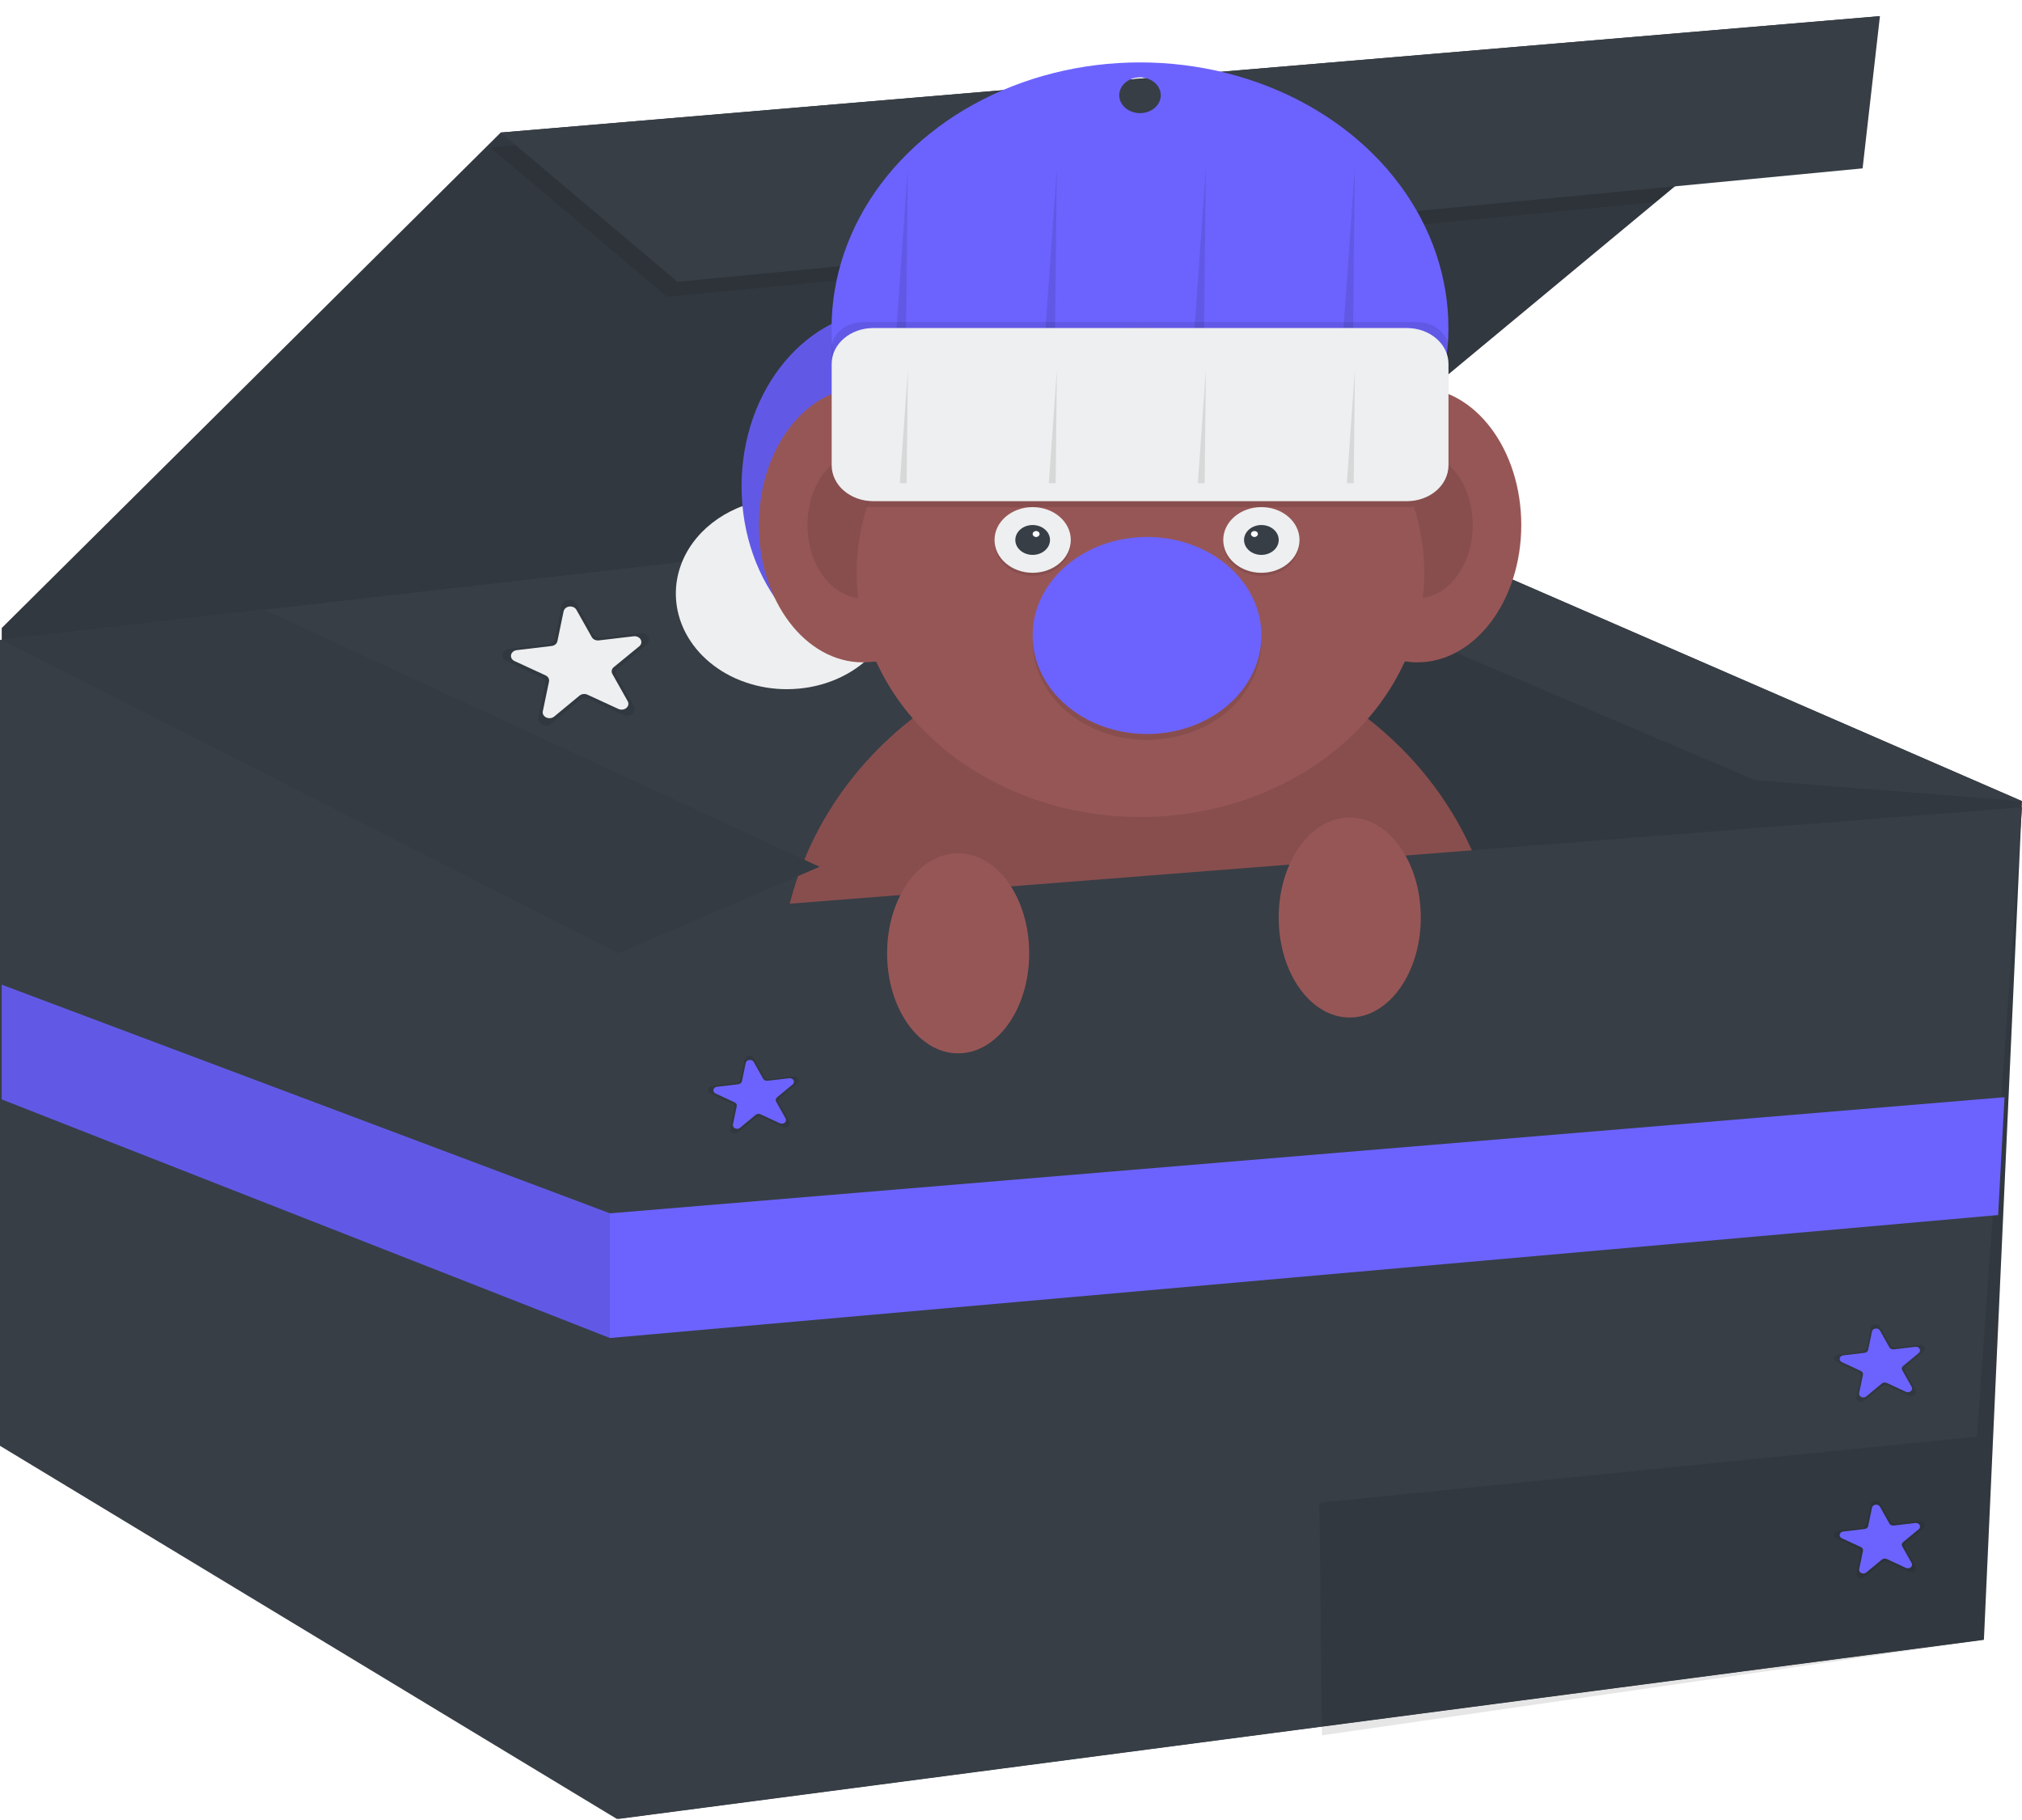 <svg width="501" height="451" viewBox="0 0 501 451" fill="none" xmlns="http://www.w3.org/2000/svg">
<g clip-path="url(#clip0_13_231)" filter="url(#filter0_d_13_231)">
<path d="M465.799 0L461.127 3.875L410.297 46.06L324.126 117.574L328.185 423.692L0.428 354.198V151.589L124.069 28.84L465.799 0Z" fill="#373E46"/>
<path opacity="0.1" d="M465.799 0L461.127 3.875L410.297 46.06L324.126 117.574L328.185 423.692L0.428 354.198V151.589L124.069 28.84L465.799 0Z" fill="black"/>
<path d="M501 194.478L491.559 402.261L153.261 446.631L0.428 354.198V154.545L324.126 117.574L501 194.478Z" fill="#373E46"/>
<path d="M500.572 194.478L491.124 402.261L152.833 446.631L0 354.198V154.545L323.698 117.574L500.572 194.478Z" fill="#373E46"/>
<path opacity="0.1" d="M461.127 3.875L410.297 46.06L165.285 69.511L121.493 32.534L461.127 3.875Z" fill="black"/>
<path opacity="0.1" d="M324.126 117.574L327.559 425.927L491.559 402.261L501 194.478L324.126 117.574Z" fill="black"/>
<path d="M501 194.478L434.887 189.298L276.078 121.582L324.126 117.574L501 194.478Z" fill="#373E46"/>
<path d="M124.069 28.84L167.861 65.811L461.504 37.714L465.799 0L124.069 28.84Z" fill="#373E46"/>
<path d="M222.378 143.084C222.387 144.837 222.173 146.585 221.739 148.297C220.937 151.396 219.415 154.323 217.265 156.901C216.538 157.764 215.748 158.586 214.9 159.362C210.466 163.409 204.509 165.97 198.089 166.59C197.04 166.694 195.986 166.746 194.931 166.744C191.489 166.743 188.077 166.183 184.876 165.093C183.96 164.785 183.063 164.434 182.192 164.041C175.978 161.235 171.243 156.492 168.954 150.78C168.62 149.962 168.345 149.127 168.129 148.281C167.957 147.631 167.822 146.971 167.714 146.304C167.545 145.232 167.459 144.15 167.458 143.068C167.454 140.724 167.857 138.394 168.653 136.153C168.807 135.702 168.986 135.256 169.177 134.81C170.938 130.747 173.961 127.178 177.916 124.493C181.872 121.808 186.607 120.111 191.607 119.587C196.606 119.062 201.676 119.731 206.264 121.52C210.852 123.308 214.781 126.148 217.623 129.729C220.741 133.664 222.399 138.32 222.378 143.084Z" fill="#EEEFF0"/>
<path d="M220.237 160.089C240.391 160.089 256.729 140.556 256.729 116.462C256.729 92.368 240.391 72.836 220.237 72.836C200.083 72.836 183.745 92.368 183.745 116.462C183.745 140.556 200.083 160.089 220.237 160.089Z" fill="#6C63FF"/>
<path opacity="0.1" d="M220.237 160.089C240.391 160.089 256.729 140.556 256.729 116.462C256.729 92.368 240.391 72.836 220.237 72.836C200.083 72.836 183.745 92.368 183.745 116.462C183.745 140.556 200.083 160.089 220.237 160.089Z" fill="black"/>
<path d="M282.463 11.461C267.839 11.461 253.522 15.075 241.211 21.875C228.901 28.674 219.115 38.372 213.014 49.819C206.913 61.265 204.754 73.979 206.794 86.451C208.833 98.922 214.985 110.628 224.52 120.178C225.996 121.664 227.556 123.09 229.186 124.433C237.863 131.728 248.436 137.133 260.027 140.199C261.945 140.711 263.926 141.163 265.914 141.532C276.079 143.463 286.594 143.594 296.82 141.917C298.852 141.592 300.872 141.19 302.847 140.711C314.863 137.852 325.88 132.495 334.929 125.11C336.697 123.675 338.383 122.169 339.985 120.591C349.649 111.075 355.926 99.364 358.065 86.857C360.204 74.35 358.115 61.578 352.048 50.066C345.98 38.555 336.191 28.793 323.851 21.946C311.511 15.1 297.142 11.46 282.463 11.461ZM282.463 24.035C281.444 24.035 280.448 23.774 279.601 23.287C278.754 22.799 278.093 22.106 277.703 21.296C277.314 20.485 277.211 19.593 277.41 18.732C277.609 17.871 278.1 17.081 278.82 16.46C279.541 15.84 280.459 15.417 281.458 15.246C282.458 15.075 283.493 15.162 284.435 15.498C285.376 15.834 286.181 16.403 286.747 17.133C287.313 17.862 287.615 18.72 287.615 19.598C287.615 20.774 287.072 21.903 286.106 22.735C285.14 23.567 283.83 24.035 282.463 24.035Z" fill="#6C63FF"/>
<path d="M351.171 160.094C365.398 160.094 376.931 144.865 376.931 126.079C376.931 107.293 365.398 92.064 351.171 92.064C336.944 92.064 325.411 107.293 325.411 126.079C325.411 144.865 336.944 160.094 351.171 160.094Z" fill="#975656"/>
<path opacity="0.1" d="M351.171 144.218C358.757 144.218 364.907 136.097 364.907 126.079C364.907 116.062 358.757 107.941 351.171 107.941C343.585 107.941 337.435 116.062 337.435 126.079C337.435 136.097 343.585 144.218 351.171 144.218Z" fill="black"/>
<path d="M282.483 324.989C331.8 324.989 371.779 286.918 371.779 239.954C371.779 192.991 331.8 154.92 282.483 154.92C233.165 154.92 193.186 192.991 193.186 239.954C193.186 286.918 233.165 324.989 282.483 324.989Z" fill="#975656"/>
<path opacity="0.1" d="M282.483 324.989C331.8 324.989 371.779 286.918 371.779 239.954C371.779 192.991 331.8 154.92 282.483 154.92C233.165 154.92 193.186 192.991 193.186 239.954C193.186 286.918 233.165 324.989 282.483 324.989Z" fill="black"/>
<path d="M213.794 160.094C228.021 160.094 239.554 144.865 239.554 126.079C239.554 107.293 228.021 92.064 213.794 92.064C199.567 92.064 188.034 107.293 188.034 126.079C188.034 144.865 199.567 160.094 213.794 160.094Z" fill="#975656"/>
<path opacity="0.1" d="M213.794 144.218C221.38 144.218 227.53 136.097 227.53 126.079C227.53 116.062 221.38 107.941 213.794 107.941C206.207 107.941 200.057 116.062 200.057 126.079C200.057 136.097 206.207 144.218 213.794 144.218Z" fill="black"/>
<path opacity="0.1" d="M224.053 119.996L224.948 37.34L219.393 115.741L224.053 119.996Z" fill="black"/>
<path opacity="0.1" d="M261.868 37.34L260.788 137.073C258.8 136.704 256.831 136.252 254.901 135.74L261.868 37.34Z" fill="black"/>
<path opacity="0.1" d="M298.788 37.34L297.721 136.274C295.746 136.753 293.726 137.155 291.693 137.48L298.788 37.34Z" fill="black"/>
<path opacity="0.1" d="M334.859 116.154L335.709 37.34L329.802 120.673L334.859 116.154Z" fill="black"/>
<path opacity="0.1" d="M351.229 75.792H213.736C209.5 75.792 206.066 78.749 206.066 82.398V112.075C206.066 115.723 209.5 118.681 213.736 118.681H351.229C355.465 118.681 358.899 115.723 358.899 112.075V82.398C358.899 78.749 355.465 75.792 351.229 75.792Z" fill="black"/>
<path d="M352.891 137.909C352.871 153.252 346.089 168.016 333.916 179.218C321.743 190.42 305.086 197.225 287.312 198.258C269.537 199.29 251.97 194.474 238.16 184.782C224.351 175.09 215.327 161.244 212.914 146.043C210.501 130.842 214.878 115.419 225.161 102.89C235.443 90.361 250.864 81.661 268.308 78.547C285.752 75.433 303.919 78.138 319.136 86.115C334.354 94.092 345.488 106.746 350.289 121.521C352.021 126.856 352.897 132.37 352.891 137.909Z" fill="#975656"/>
<path opacity="0.1" d="M350.289 121.521C349.731 121.601 349.167 121.641 348.602 121.642H216.376C215.809 121.641 215.242 121.601 214.682 121.521C218.121 110.997 224.796 101.467 234.002 93.939C243.209 86.411 254.606 81.165 266.988 78.754H297.983C310.366 81.165 321.762 86.411 330.969 93.939C340.176 101.467 346.851 110.997 350.289 121.521Z" fill="black"/>
<path d="M348.595 77.273H216.37C210.679 77.273 206.066 81.246 206.066 86.147V111.288C206.066 116.189 210.679 120.162 216.37 120.162H348.595C354.286 120.162 358.899 116.189 358.899 111.288V86.147C358.899 81.246 354.286 77.273 348.595 77.273Z" fill="#EEEFF0"/>
<path opacity="0.1" d="M222.954 115.725L224.948 87.627L224.648 115.725H222.954Z" fill="black"/>
<path opacity="0.1" d="M261.568 115.725L261.868 87.627L259.874 115.725H261.568Z" fill="black"/>
<path opacity="0.1" d="M298.788 87.627L298.482 115.725H296.794L298.788 87.627Z" fill="black"/>
<path opacity="0.1" d="M333.715 115.725L335.709 87.627L335.408 115.725H333.715Z" fill="black"/>
<path opacity="0.1" d="M255.866 138.653C261.084 138.653 265.314 135.01 265.314 130.516C265.314 126.023 261.084 122.38 255.866 122.38C250.648 122.38 246.419 126.023 246.419 130.516C246.419 135.01 250.648 138.653 255.866 138.653Z" fill="black"/>
<path d="M255.866 137.909C261.084 137.909 265.314 134.267 265.314 129.773C265.314 125.28 261.084 121.637 255.866 121.637C250.648 121.637 246.419 125.28 246.419 129.773C246.419 134.267 250.648 137.909 255.866 137.909Z" fill="#EEEFF0"/>
<path d="M255.866 133.472C258.239 133.472 260.162 131.816 260.162 129.773C260.162 127.73 258.239 126.074 255.866 126.074C253.494 126.074 251.571 127.73 251.571 129.773C251.571 131.816 253.494 133.472 255.866 133.472Z" fill="#373E46"/>
<path d="M256.723 129.035C257.196 129.035 257.579 128.705 257.579 128.298C257.579 127.89 257.196 127.56 256.723 127.56C256.25 127.56 255.866 127.89 255.866 128.298C255.866 128.705 256.25 129.035 256.723 129.035Z" fill="white"/>
<path opacity="0.1" d="M312.538 138.653C317.755 138.653 321.985 135.01 321.985 130.516C321.985 126.023 317.755 122.38 312.538 122.38C307.32 122.38 303.09 126.023 303.09 130.516C303.09 135.01 307.32 138.653 312.538 138.653Z" fill="black"/>
<path d="M312.538 137.909C317.755 137.909 321.985 134.267 321.985 129.773C321.985 125.28 317.755 121.637 312.538 121.637C307.32 121.637 303.09 125.28 303.09 129.773C303.09 134.267 307.32 137.909 312.538 137.909Z" fill="#EEEFF0"/>
<path d="M312.538 133.472C314.91 133.472 316.833 131.816 316.833 129.773C316.833 127.73 314.91 126.074 312.538 126.074C310.165 126.074 308.242 127.73 308.242 129.773C308.242 131.816 310.165 133.472 312.538 133.472Z" fill="#373E46"/>
<path d="M310.818 129.035C311.291 129.035 311.675 128.705 311.675 128.298C311.675 127.89 311.291 127.56 310.818 127.56C310.345 127.56 309.962 127.89 309.962 128.298C309.962 128.705 310.345 129.035 310.818 129.035Z" fill="white"/>
<path opacity="0.1" d="M284.202 179.317C299.851 179.317 312.538 168.392 312.538 154.914C312.538 141.437 299.851 130.511 284.202 130.511C268.553 130.511 255.866 141.437 255.866 154.914C255.866 168.392 268.553 179.317 284.202 179.317Z" fill="black"/>
<path d="M284.202 177.842C299.851 177.842 312.538 166.916 312.538 153.439C312.538 139.961 299.851 129.035 284.202 129.035C268.553 129.035 255.866 139.961 255.866 153.439C255.866 166.916 268.553 177.842 284.202 177.842Z" fill="#6C63FF"/>
<path d="M501 196L497.088 250.598L495.507 272.66L489.822 351.911L151 386V223.382L501 196Z" fill="#373E46"/>
<path d="M0.428 154.545L65.62 147.097L203.062 210.745L153.261 232.187L0.428 154.545Z" fill="#373E46"/>
<path opacity="0.05" d="M0.428 154.545L65.62 147.097L203.062 210.745L153.261 232.187L0.428 154.545Z" fill="black"/>
<path opacity="0.1" d="M154.508 173.179L145.853 169.188C145.499 169.028 145.095 168.967 144.698 169.015C144.301 169.062 143.932 169.215 143.641 169.453L136.565 175.304C136.273 175.537 135.904 175.685 135.51 175.729C135.116 175.773 134.715 175.71 134.364 175.549C134.013 175.388 133.729 175.137 133.551 174.831C133.372 174.525 133.309 174.179 133.369 173.84L135.102 165.522C135.169 165.183 135.112 164.834 134.938 164.524C134.763 164.214 134.481 163.959 134.13 163.794L125.475 159.803C125.133 159.633 124.859 159.376 124.692 159.068C124.525 158.759 124.473 158.413 124.543 158.078C124.613 157.743 124.802 157.435 125.083 157.196C125.364 156.956 125.725 156.798 126.115 156.742L135.837 155.591C136.233 155.542 136.602 155.387 136.891 155.148C137.179 154.909 137.374 154.598 137.448 154.259L139.173 145.941C139.254 145.607 139.453 145.303 139.742 145.071C140.031 144.838 140.397 144.688 140.79 144.642C141.182 144.595 141.581 144.654 141.933 144.811C142.284 144.968 142.571 145.215 142.753 145.517L147.029 153.125C147.207 153.434 147.492 153.686 147.845 153.848C148.199 154.01 148.601 154.073 148.998 154.028L158.714 152.877C159.107 152.84 159.503 152.909 159.849 153.074C160.195 153.238 160.474 153.491 160.646 153.797C160.819 154.103 160.878 154.448 160.815 154.784C160.751 155.12 160.569 155.43 160.293 155.674L153.21 161.526C152.924 161.767 152.732 162.079 152.662 162.418C152.592 162.758 152.648 163.108 152.82 163.419L157.097 171.027C157.255 171.336 157.299 171.68 157.223 172.011C157.147 172.342 156.955 172.646 156.673 172.88C156.391 173.115 156.032 173.269 155.645 173.323C155.258 173.376 154.861 173.326 154.508 173.179Z" fill="black"/>
<path d="M153.223 171.638L145.553 168.104C145.239 167.959 144.88 167.904 144.528 167.946C144.176 167.987 143.847 168.123 143.59 168.335L137.313 173.526C137.057 173.738 136.73 173.874 136.379 173.916C136.027 173.958 135.669 173.902 135.356 173.758C135.043 173.614 134.791 173.388 134.637 173.113C134.482 172.838 134.432 172.528 134.495 172.227L136.029 164.851C136.092 164.549 136.043 164.237 135.888 163.961C135.733 163.685 135.48 163.459 135.166 163.315L127.495 159.78C127.181 159.637 126.927 159.411 126.771 159.135C126.615 158.86 126.565 158.549 126.628 158.247C126.69 157.945 126.862 157.668 127.119 157.456C127.376 157.244 127.705 157.108 128.058 157.067L136.681 156.043C137.032 156.001 137.359 155.865 137.615 155.653C137.871 155.441 138.043 155.165 138.106 154.865L139.64 147.482C139.695 147.173 139.864 146.888 140.123 146.668C140.382 146.449 140.716 146.308 141.075 146.266C141.435 146.224 141.801 146.283 142.118 146.435C142.436 146.587 142.688 146.823 142.836 147.108L146.633 153.852C146.787 154.128 147.039 154.355 147.353 154.499C147.667 154.644 148.026 154.698 148.378 154.655L156.994 153.637C157.346 153.594 157.705 153.649 158.019 153.792C158.332 153.936 158.585 154.162 158.741 154.437C158.896 154.712 158.946 155.023 158.884 155.324C158.822 155.625 158.65 155.902 158.394 156.114L152.066 161.294C151.814 161.503 151.644 161.775 151.581 162.071C151.518 162.368 151.565 162.674 151.715 162.946L155.511 169.695C155.678 169.97 155.737 170.283 155.681 170.589C155.625 170.895 155.457 171.177 155.201 171.394C154.945 171.612 154.614 171.753 154.258 171.797C153.903 171.841 153.54 171.785 153.223 171.638Z" fill="#EEEFF0"/>
<path opacity="0.1" d="M473.022 385.389L467.678 382.923C467.46 382.821 467.21 382.781 466.964 382.81C466.718 382.839 466.489 382.934 466.311 383.082L461.932 386.705C461.754 386.853 461.525 386.948 461.28 386.977C461.034 387.007 460.784 386.968 460.566 386.867C460.348 386.766 460.173 386.608 460.065 386.415C459.958 386.223 459.925 386.006 459.97 385.796L461.037 380.655C461.081 380.445 461.047 380.228 460.939 380.036C460.831 379.844 460.655 379.687 460.436 379.587L455.086 377.12C454.869 377.019 454.694 376.861 454.586 376.669C454.479 376.476 454.445 376.26 454.489 376.05C454.533 375.84 454.652 375.648 454.831 375.5C455.009 375.352 455.237 375.256 455.483 375.227L461.491 374.517C461.737 374.487 461.965 374.391 462.144 374.242C462.323 374.094 462.444 373.901 462.488 373.691L463.556 368.549C463.6 368.34 463.721 368.148 463.899 368.001C464.078 367.854 464.306 367.759 464.551 367.73C464.796 367.7 465.045 367.738 465.263 367.838C465.482 367.938 465.658 368.094 465.767 368.285L468.407 372.992C468.518 373.182 468.696 373.337 468.915 373.436C469.134 373.535 469.383 373.572 469.628 373.542L475.637 372.832C475.882 372.802 476.133 372.839 476.353 372.939C476.572 373.04 476.749 373.198 476.857 373.39C476.965 373.583 476.999 373.8 476.955 374.01C476.91 374.221 476.788 374.414 476.608 374.561L472.236 378.188C472.057 378.337 471.936 378.53 471.891 378.74C471.847 378.95 471.88 379.168 471.987 379.361L474.633 384.062C474.737 384.254 474.769 384.469 474.724 384.678C474.679 384.886 474.559 385.077 474.381 385.224C474.203 385.37 473.976 385.465 473.732 385.494C473.489 385.524 473.24 385.487 473.022 385.389Z" fill="black"/>
<path d="M472.236 384.437L467.487 382.235C467.294 382.145 467.073 382.111 466.856 382.137C466.639 382.162 466.437 382.247 466.279 382.378L462.399 385.587C462.24 385.717 462.038 385.801 461.82 385.826C461.603 385.852 461.382 385.818 461.189 385.729C460.995 385.64 460.84 385.5 460.744 385.331C460.648 385.161 460.616 384.969 460.654 384.783L461.6 380.22C461.639 380.034 461.609 379.842 461.514 379.672C461.418 379.502 461.263 379.362 461.069 379.273L456.326 377.087C456.145 376.993 456.001 376.854 455.914 376.688C455.827 376.522 455.801 376.336 455.839 376.157C455.877 375.978 455.978 375.813 456.128 375.684C456.278 375.555 456.47 375.469 456.678 375.436L462.002 374.803C462.22 374.779 462.423 374.695 462.582 374.564C462.741 374.434 462.847 374.263 462.884 374.076L463.837 369.513C463.876 369.327 463.983 369.156 464.142 369.025C464.3 368.894 464.503 368.81 464.721 368.784C464.938 368.759 465.16 368.793 465.354 368.882C465.547 368.972 465.703 369.111 465.799 369.281L468.139 373.454C468.235 373.624 468.391 373.764 468.585 373.853C468.78 373.942 469.001 373.976 469.219 373.95L474.55 373.317C474.768 373.291 474.989 373.325 475.183 373.415C475.377 373.504 475.533 373.644 475.629 373.815C475.724 373.985 475.755 374.177 475.716 374.364C475.678 374.55 475.571 374.721 475.413 374.852L471.533 378.062C471.374 378.192 471.267 378.363 471.228 378.549C471.189 378.735 471.22 378.927 471.316 379.097L473.661 383.269C473.755 383.439 473.783 383.63 473.743 383.814C473.703 383.999 473.597 384.168 473.439 384.297C473.281 384.426 473.08 384.509 472.864 384.534C472.648 384.559 472.428 384.525 472.236 384.437Z" fill="#6C63FF"/>
<path opacity="0.1" d="M193.972 275.208L188.629 272.742C188.409 272.642 188.159 272.605 187.914 272.634C187.668 272.664 187.44 272.759 187.261 272.907L182.882 276.523C182.704 276.672 182.475 276.767 182.23 276.796C181.984 276.826 181.734 276.787 181.516 276.686C181.298 276.585 181.123 276.427 181.015 276.234C180.908 276.042 180.875 275.825 180.92 275.615L181.987 270.474C182.03 270.264 181.995 270.048 181.887 269.856C181.78 269.664 181.604 269.507 181.386 269.406L176.036 266.939C175.817 266.839 175.641 266.682 175.533 266.49C175.425 266.297 175.39 266.081 175.434 265.871C175.479 265.661 175.599 265.468 175.778 265.321C175.958 265.174 176.187 265.079 176.433 265.051L182.441 264.336C182.686 264.307 182.915 264.212 183.094 264.064C183.273 263.917 183.393 263.725 183.438 263.515L184.506 258.368C184.551 258.159 184.672 257.968 184.851 257.821C185.03 257.675 185.258 257.581 185.503 257.552C185.748 257.523 185.997 257.562 186.215 257.662C186.433 257.762 186.609 257.919 186.717 258.109L189.364 262.811C189.472 263.001 189.648 263.158 189.867 263.257C190.085 263.356 190.334 263.392 190.578 263.361L196.587 262.646C196.832 262.617 197.082 262.656 197.301 262.758C197.519 262.859 197.694 263.017 197.802 263.209C197.91 263.402 197.944 263.618 197.901 263.828C197.857 264.039 197.737 264.232 197.558 264.38L193.186 267.996C193.005 268.149 192.886 268.348 192.848 268.563C192.81 268.779 192.855 268.999 192.975 269.191L195.615 273.892C195.722 274.087 195.755 274.306 195.708 274.517C195.661 274.729 195.537 274.922 195.354 275.069C195.171 275.215 194.938 275.308 194.689 275.333C194.441 275.358 194.19 275.314 193.972 275.208Z" fill="black"/>
<path d="M193.186 274.261L188.443 272.059C188.249 271.971 188.027 271.937 187.809 271.963C187.592 271.989 187.389 272.072 187.229 272.202L183.349 275.411C183.19 275.542 182.988 275.625 182.77 275.651C182.553 275.676 182.332 275.642 182.139 275.553C181.945 275.464 181.79 275.325 181.694 275.155C181.598 274.985 181.566 274.794 181.604 274.608L182.55 270.05C182.59 269.864 182.561 269.672 182.465 269.501C182.37 269.331 182.213 269.191 182.019 269.103L177.276 266.901C177.092 266.809 176.945 266.67 176.855 266.503C176.766 266.336 176.739 266.149 176.777 265.969C176.816 265.788 176.918 265.622 177.07 265.493C177.223 265.364 177.417 265.279 177.628 265.249L182.952 264.616C183.171 264.591 183.374 264.506 183.533 264.375C183.691 264.243 183.797 264.071 183.835 263.884L184.787 259.326C184.826 259.14 184.933 258.969 185.092 258.838C185.25 258.708 185.453 258.623 185.671 258.598C185.888 258.572 186.11 258.606 186.304 258.696C186.497 258.785 186.653 258.925 186.749 259.095L189.089 263.262C189.184 263.433 189.341 263.573 189.535 263.662C189.729 263.751 189.951 263.784 190.169 263.757L195.532 263.135C195.75 263.108 195.972 263.14 196.167 263.229C196.362 263.318 196.519 263.457 196.615 263.628C196.711 263.799 196.742 263.991 196.702 264.178C196.663 264.365 196.555 264.536 196.395 264.666L192.515 267.875C192.355 268.006 192.248 268.178 192.209 268.365C192.17 268.552 192.201 268.745 192.298 268.916L194.643 273.083C194.745 273.256 194.778 273.452 194.739 273.643C194.7 273.834 194.59 274.009 194.426 274.141C194.262 274.274 194.053 274.357 193.829 274.379C193.606 274.4 193.38 274.359 193.186 274.261Z" fill="#6C63FF"/>
<path opacity="0.1" d="M473.022 341.762L467.678 339.296C467.46 339.194 467.21 339.155 466.964 339.184C466.718 339.212 466.489 339.308 466.311 339.456L461.932 343.073C461.754 343.22 461.526 343.315 461.282 343.344C461.037 343.373 460.788 343.335 460.57 343.235C460.352 343.135 460.177 342.978 460.069 342.786C459.961 342.595 459.926 342.379 459.97 342.17L461.037 337.028C461.088 336.813 461.057 336.59 460.949 336.392C460.84 336.194 460.661 336.031 460.436 335.927L455.086 333.466C454.869 333.365 454.694 333.207 454.586 333.015C454.479 332.822 454.445 332.606 454.489 332.396C454.533 332.186 454.652 331.994 454.831 331.846C455.009 331.698 455.237 331.602 455.483 331.573L461.491 330.857C461.737 330.829 461.966 330.734 462.145 330.587C462.324 330.44 462.444 330.247 462.488 330.037L463.556 324.895C463.6 324.686 463.721 324.494 463.899 324.347C464.078 324.2 464.306 324.105 464.551 324.075C464.796 324.046 465.045 324.084 465.263 324.184C465.482 324.284 465.658 324.44 465.767 324.631L468.407 329.332C468.518 329.523 468.695 329.679 468.914 329.778C469.133 329.876 469.383 329.913 469.628 329.883L475.637 329.173C475.882 329.142 476.133 329.18 476.353 329.28C476.572 329.38 476.749 329.538 476.857 329.731C476.965 329.923 476.999 330.14 476.955 330.351C476.91 330.561 476.788 330.754 476.608 330.901L472.236 334.518C472.057 334.666 471.936 334.859 471.891 335.069C471.847 335.28 471.88 335.497 471.987 335.69L474.633 340.392C474.757 340.585 474.805 340.808 474.768 341.026C474.731 341.245 474.613 341.447 474.431 341.602C474.248 341.758 474.012 341.857 473.758 341.886C473.503 341.915 473.245 341.872 473.022 341.762Z" fill="black"/>
<path d="M472.236 340.81L467.487 338.608C467.294 338.518 467.073 338.483 466.855 338.509C466.638 338.535 466.436 338.619 466.279 338.751L462.399 341.961C462.24 342.091 462.038 342.174 461.82 342.2C461.603 342.225 461.382 342.191 461.189 342.102C460.995 342.013 460.84 341.874 460.744 341.704C460.648 341.534 460.616 341.343 460.654 341.157L461.6 336.593C461.639 336.407 461.609 336.215 461.514 336.045C461.418 335.875 461.263 335.735 461.069 335.646L456.326 333.444C456.145 333.35 456.001 333.211 455.914 333.045C455.827 332.878 455.801 332.693 455.839 332.514C455.877 332.335 455.978 332.17 456.128 332.041C456.278 331.912 456.47 331.825 456.678 331.793L462.002 331.16C462.22 331.136 462.423 331.052 462.582 330.921C462.741 330.791 462.847 330.62 462.884 330.433L463.837 325.87C463.876 325.683 463.983 325.513 464.142 325.382C464.3 325.251 464.503 325.167 464.721 325.141C464.938 325.116 465.16 325.15 465.354 325.239C465.547 325.328 465.703 325.468 465.799 325.638L468.139 329.806C468.235 329.976 468.391 330.117 468.585 330.206C468.779 330.296 469.001 330.331 469.219 330.307L474.55 329.674C474.768 329.648 474.989 329.682 475.183 329.772C475.377 329.861 475.533 330.001 475.629 330.172C475.724 330.342 475.755 330.534 475.716 330.721C475.678 330.907 475.571 331.078 475.413 331.209L471.533 334.419C471.373 334.549 471.266 334.719 471.227 334.905C471.188 335.092 471.219 335.284 471.316 335.454L473.661 339.621C473.759 339.791 473.792 339.984 473.754 340.171C473.717 340.359 473.611 340.531 473.452 340.663C473.294 340.796 473.091 340.881 472.872 340.907C472.653 340.934 472.431 340.9 472.236 340.81Z" fill="#6C63FF"/>
<path d="M237.406 256.959C247.128 256.959 255.009 245.868 255.009 232.187C255.009 218.505 247.128 207.415 237.406 207.415C227.684 207.415 219.802 218.505 219.802 232.187C219.802 245.868 227.684 256.959 237.406 256.959Z" fill="#975656"/>
<path d="M334.43 248.085C344.152 248.085 352.034 236.994 352.034 223.313C352.034 209.632 344.152 198.541 334.43 198.541C324.708 198.541 316.827 209.632 316.827 223.313C316.827 236.994 324.708 248.085 334.43 248.085Z" fill="#975656"/>
<path d="M496.666 267.831L495.087 297.024L151.114 327.483L0.428 268.371V239.954L151.114 296.6L496.666 267.831Z" fill="#6C63FF"/>
<path opacity="0.1" d="M151.114 296.6V327.483L0.428 268.371V239.954L151.114 296.6Z" fill="black"/>
</g>
<defs>
<filter id="filter0_d_13_231" x="0" y="0" width="501" height="451" filterUnits="userSpaceOnUse" color-interpolation-filters="sRGB">
<feFlood flood-opacity="0" result="BackgroundImageFix"/>
<feColorMatrix in="SourceAlpha" type="matrix" values="0 0 0 0 0 0 0 0 0 0 0 0 0 0 0 0 0 0 127 0" result="hardAlpha"/>
<feOffset dy="4"/>
<feComposite in2="hardAlpha" operator="out"/>
<feColorMatrix type="matrix" values="0 0 0 0 0 0 0 0 0 0 0 0 0 0 0 0 0 0 0.25 0"/>
<feBlend mode="normal" in2="BackgroundImageFix" result="effect1_dropShadow_13_231"/>
<feBlend mode="normal" in="SourceGraphic" in2="effect1_dropShadow_13_231" result="shape"/>
</filter>
<clipPath id="clip0_13_231">
<rect width="501" height="447" fill="white"/>
</clipPath>
</defs>
</svg>
